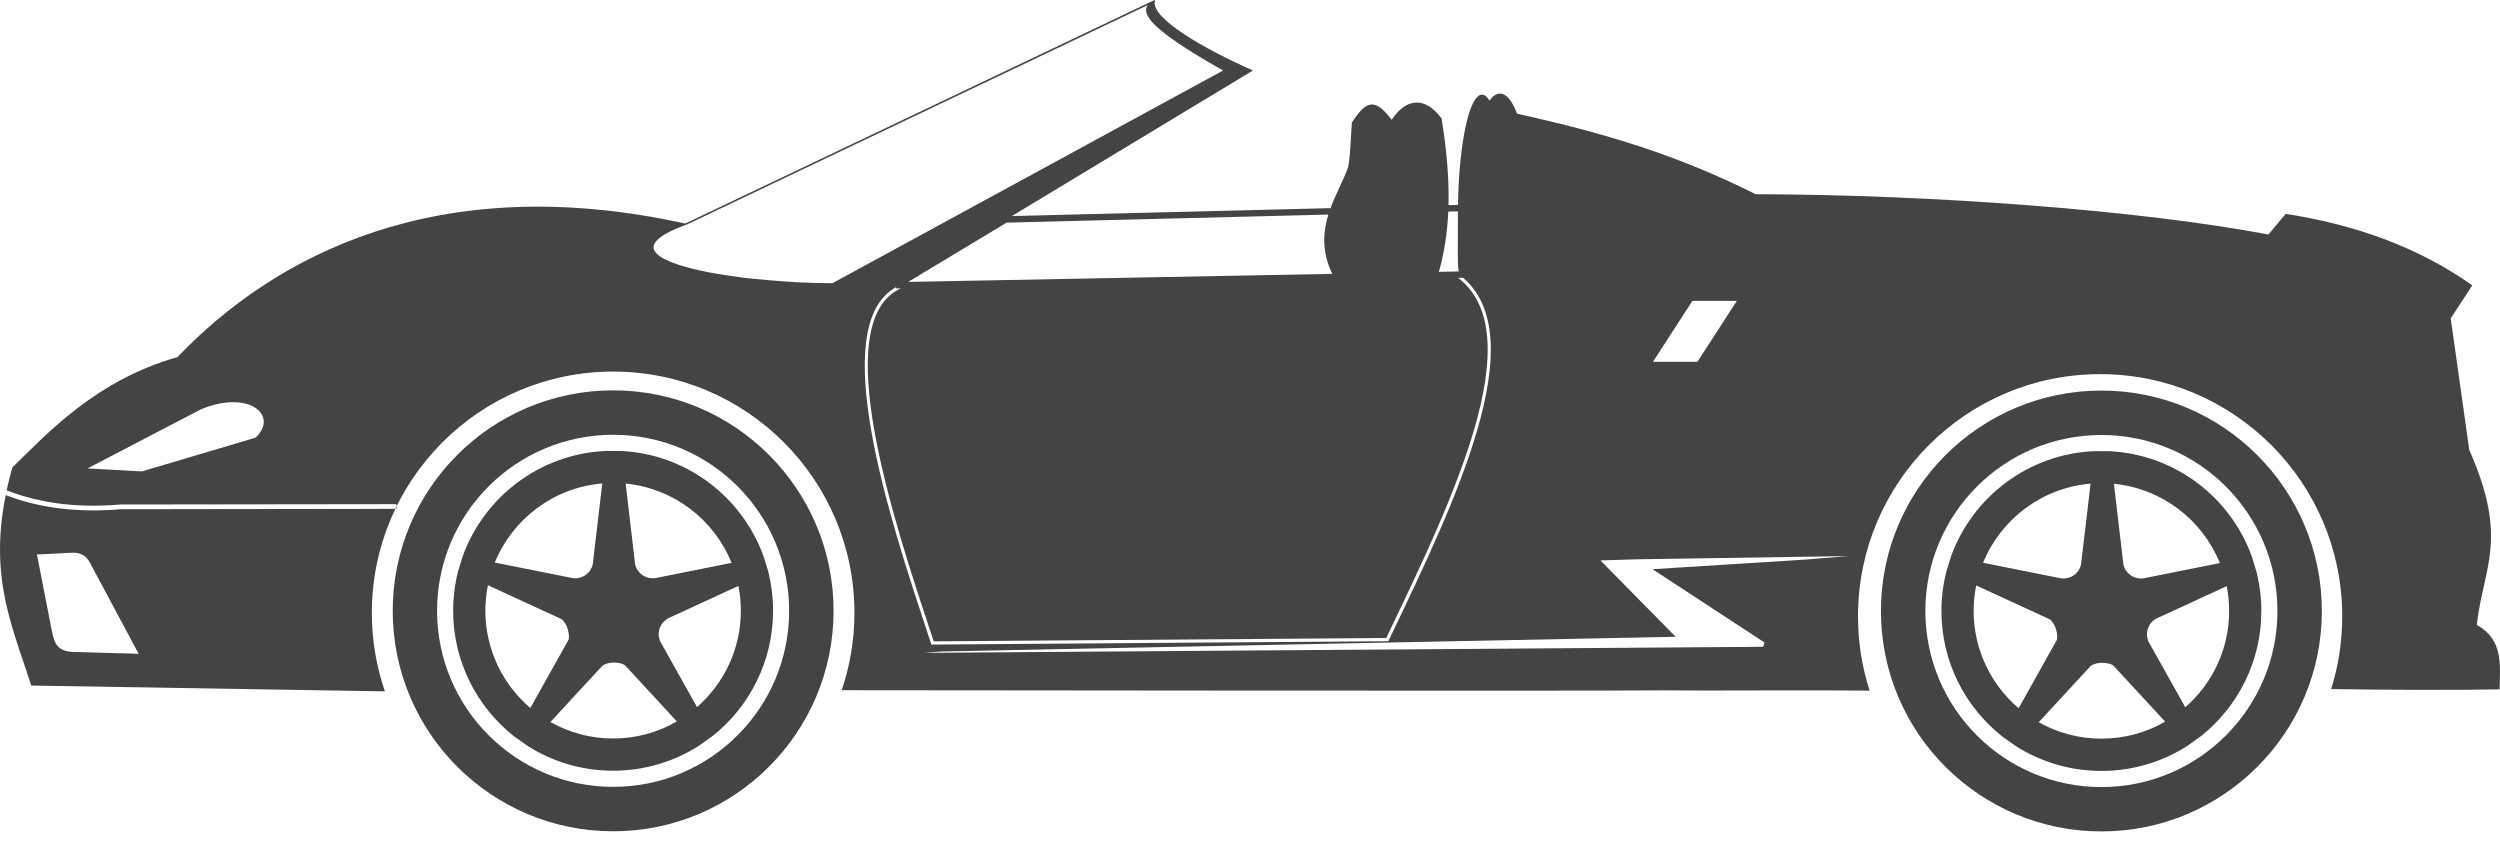<svg width="35" height="12" viewBox="0 0 35 12" fill="none" xmlns="http://www.w3.org/2000/svg">
<path fill-rule="evenodd" clip-rule="evenodd" d="M10.408 3.888C10.632 3.913 10.883 3.935 11.162 3.952C11.332 3.961 11.498 3.965 11.654 3.965L17.123 0.987C16.583 0.682 16.279 0.471 16.14 0.32C16.039 0.21 16.023 0.131 16.069 0.071L9.615 3.144L9.614 3.144C9.376 3.23 9.239 3.309 9.181 3.383C9.132 3.445 9.143 3.502 9.198 3.555C9.256 3.611 9.364 3.663 9.506 3.709C9.737 3.784 10.059 3.844 10.408 3.888ZM16.166 0.024C16.13 0.265 16.855 0.684 17.541 0.987L14.166 3.025L18.628 2.914C18.704 2.705 18.811 2.519 18.871 2.347C18.904 2.254 18.92 1.736 18.927 1.714C19.121 1.418 19.244 1.356 19.483 1.678C19.677 1.382 19.943 1.336 20.182 1.658C20.246 2.053 20.289 2.464 20.279 2.872L20.412 2.869C20.425 2.006 20.57 1.325 20.748 1.325C20.785 1.325 20.82 1.355 20.853 1.409C20.898 1.345 20.948 1.31 21 1.31C21.091 1.31 21.173 1.415 21.238 1.591C22.525 1.879 23.482 2.172 24.58 2.719C27.1 2.725 29.989 2.948 31.758 3.283L32 2.994C32.987 3.147 33.867 3.467 34.612 3.995L34.31 4.458L34.57 6.3C35.127 7.554 34.766 7.938 34.675 8.748C35.049 8.958 35.002 9.307 34.994 9.651C34.348 9.664 33.364 9.658 32.636 9.647C32.737 9.326 32.791 8.983 32.791 8.628C32.791 6.756 31.274 5.238 29.401 5.238C27.529 5.238 26.012 6.756 26.012 8.628C26.012 8.992 26.069 9.342 26.175 9.67C25.324 9.658 24.027 9.673 23.27 9.665C22.102 9.677 11.915 9.662 11.784 9.663C11.899 9.323 11.962 8.958 11.962 8.58C11.962 6.714 10.449 5.202 8.584 5.202C6.718 5.202 5.206 6.714 5.206 8.58C5.206 8.965 5.27 9.335 5.389 9.679L0.438 9.598C0.144 8.683 -0.222 7.951 0.173 6.544C0.662 6.068 1.343 5.323 2.483 5C3.845 3.579 6.12 2.366 9.59 3.129L9.606 3.124L16.164 0L16.169 0.01L16.174 0.02L16.166 0.024ZM18.651 3.834L12.753 3.946L12.717 3.946L12.716 3.946L14.093 3.117L18.597 3.004C18.522 3.249 18.502 3.523 18.651 3.834ZM20.276 2.962C20.263 3.247 20.223 3.53 20.144 3.806L20.423 3.8C20.402 3.725 20.411 3.524 20.411 2.996L20.411 2.959L20.276 2.962ZM20.484 3.889C21.469 4.737 20.37 7.029 19.475 8.896L19.442 8.964L19.436 8.977L19.422 8.977L13.056 9.024L13.04 9.024L13.035 9.009L12.992 8.881L12.992 8.881C12.467 7.297 11.561 4.564 12.545 4.02L12.55 4.039L12.61 4.038C11.589 4.504 12.506 7.273 13.035 8.867H13.035L13.072 8.979L19.408 8.932L19.434 8.876C20.335 6.999 21.443 4.688 20.415 3.89L20.484 3.889ZM21.119 3.787L21.124 3.787L21.123 3.782L21.119 3.787ZM13.185 9.121L12.932 9.14L24.685 9.055L24.703 8.995L23.136 7.969L25.247 7.836L25.881 7.785L22.93 7.83L22.407 7.846L23.459 8.915L13.185 9.121ZM1.225 6.558L1.986 6.6L3.576 6.128C3.909 5.821 3.49 5.449 2.814 5.73L1.225 6.558ZM0.517 7.763L0.722 8.813C0.754 8.951 0.765 9.122 1.029 9.127L1.941 9.153L1.259 7.878C1.215 7.794 1.146 7.734 1.013 7.738L0.517 7.763ZM0.093 6.865L0.08 6.931C0.338 7.031 0.597 7.09 0.867 7.121C1.137 7.152 1.412 7.153 1.691 7.129L5.551 7.124V7.058L1.688 7.063H1.685C1.41 7.086 1.139 7.086 0.874 7.056C0.609 7.025 0.345 6.962 0.093 6.865ZM23.694 4.212L23.142 5.065H23.764L24.316 4.212H23.694Z" fill="#444444"/>
<path fill-rule="evenodd" clip-rule="evenodd" d="M8.584 5.465C10.288 5.465 11.67 6.847 11.67 8.551C11.67 10.256 10.288 11.638 8.584 11.638C6.879 11.638 5.498 10.256 5.498 8.551C5.498 6.847 6.879 5.465 8.584 5.465ZM8.705 6.314L8.485 6.313C7.56 6.353 6.779 6.955 6.478 7.787L6.412 8.001C6.368 8.177 6.344 8.361 6.344 8.55C6.344 9.265 6.679 9.901 7.2 10.311L7.393 10.447C7.738 10.664 8.146 10.79 8.584 10.79C9.027 10.79 9.441 10.661 9.789 10.438L9.983 10.299C10.495 9.888 10.823 9.258 10.823 8.55C10.823 8.364 10.8 8.183 10.758 8.01L10.691 7.791C10.393 6.964 9.622 6.363 8.705 6.314ZM8.754 9.318L8.745 9.311C8.692 9.273 8.525 9.253 8.433 9.321L7.706 10.108C7.965 10.255 8.265 10.339 8.584 10.339C8.909 10.339 9.214 10.252 9.476 10.1L8.754 9.318ZM7.425 9.912L7.96 8.956C7.978 8.893 7.949 8.737 7.862 8.668L6.831 8.193C6.808 8.309 6.795 8.428 6.795 8.55C6.796 9.096 7.04 9.584 7.425 9.912ZM6.927 7.876L8.015 8.093L8.015 8.093C8.027 8.095 8.04 8.096 8.053 8.096C8.172 8.096 8.271 8.014 8.298 7.904L8.432 6.768C7.749 6.826 7.175 7.267 6.927 7.876ZM8.759 6.77L8.892 7.902C8.894 7.909 8.896 7.916 8.898 7.923C8.936 8.04 9.053 8.11 9.171 8.094L10.242 7.88C9.998 7.276 9.433 6.836 8.759 6.77ZM10.338 8.203L9.378 8.645V8.645L9.378 8.645L9.358 8.654C9.346 8.66 9.336 8.667 9.325 8.675C9.229 8.744 9.197 8.869 9.24 8.974L9.758 9.899C10.134 9.571 10.372 9.088 10.372 8.55C10.372 8.431 10.36 8.315 10.338 8.203ZM8.584 6.087C7.223 6.087 6.119 7.19 6.119 8.551C6.119 9.912 7.223 11.016 8.584 11.016C9.945 11.016 11.048 9.912 11.048 8.551C11.048 7.19 9.945 6.087 8.584 6.087Z" fill="#444444"/>
<path fill-rule="evenodd" clip-rule="evenodd" d="M29.42 5.468C31.124 5.468 32.506 6.85 32.506 8.554C32.506 10.259 31.124 11.64 29.42 11.64C27.715 11.64 26.333 10.259 26.333 8.554C26.333 6.85 27.715 5.468 29.42 5.468ZM29.541 6.317L29.321 6.316C28.395 6.356 27.615 6.958 27.314 7.79L27.248 8.004C27.204 8.179 27.18 8.364 27.18 8.553C27.18 9.268 27.515 9.904 28.036 10.314L28.229 10.45C28.574 10.667 28.982 10.793 29.42 10.793C29.863 10.793 30.277 10.664 30.625 10.441L30.819 10.302C31.331 9.891 31.659 9.261 31.659 8.553C31.659 8.367 31.636 8.186 31.593 8.013L31.527 7.794C31.229 6.967 30.458 6.366 29.541 6.317ZM29.59 9.321L29.581 9.314C29.528 9.276 29.361 9.256 29.269 9.324L28.542 10.111C28.801 10.258 29.101 10.341 29.42 10.341C29.745 10.341 30.05 10.255 30.312 10.103L29.59 9.321ZM28.261 9.915L28.796 8.959C28.814 8.896 28.785 8.739 28.698 8.671L27.667 8.196C27.644 8.312 27.631 8.431 27.631 8.553C27.631 9.098 27.876 9.587 28.261 9.915ZM27.763 7.879L28.851 8.096L28.851 8.096C28.863 8.098 28.876 8.099 28.889 8.099C29.008 8.099 29.107 8.017 29.134 7.907L29.268 6.771C28.585 6.829 28.011 7.27 27.763 7.879ZM29.595 6.773L29.728 7.905C29.73 7.912 29.732 7.919 29.734 7.926C29.772 8.043 29.889 8.113 30.007 8.097L31.078 7.883C30.834 7.279 30.269 6.839 29.595 6.773ZM31.174 8.206L30.214 8.648L30.214 8.648L30.194 8.657C30.182 8.663 30.172 8.67 30.161 8.677C30.065 8.747 30.033 8.872 30.076 8.977L30.594 9.902C30.97 9.574 31.208 9.091 31.208 8.553C31.208 8.434 31.196 8.318 31.174 8.206ZM29.42 6.09C28.059 6.09 26.955 7.193 26.955 8.554C26.955 9.915 28.059 11.019 29.42 11.019C30.781 11.019 31.884 9.915 31.884 8.554C31.884 7.193 30.781 6.09 29.42 6.09Z" fill="#444444"/>
</svg>
